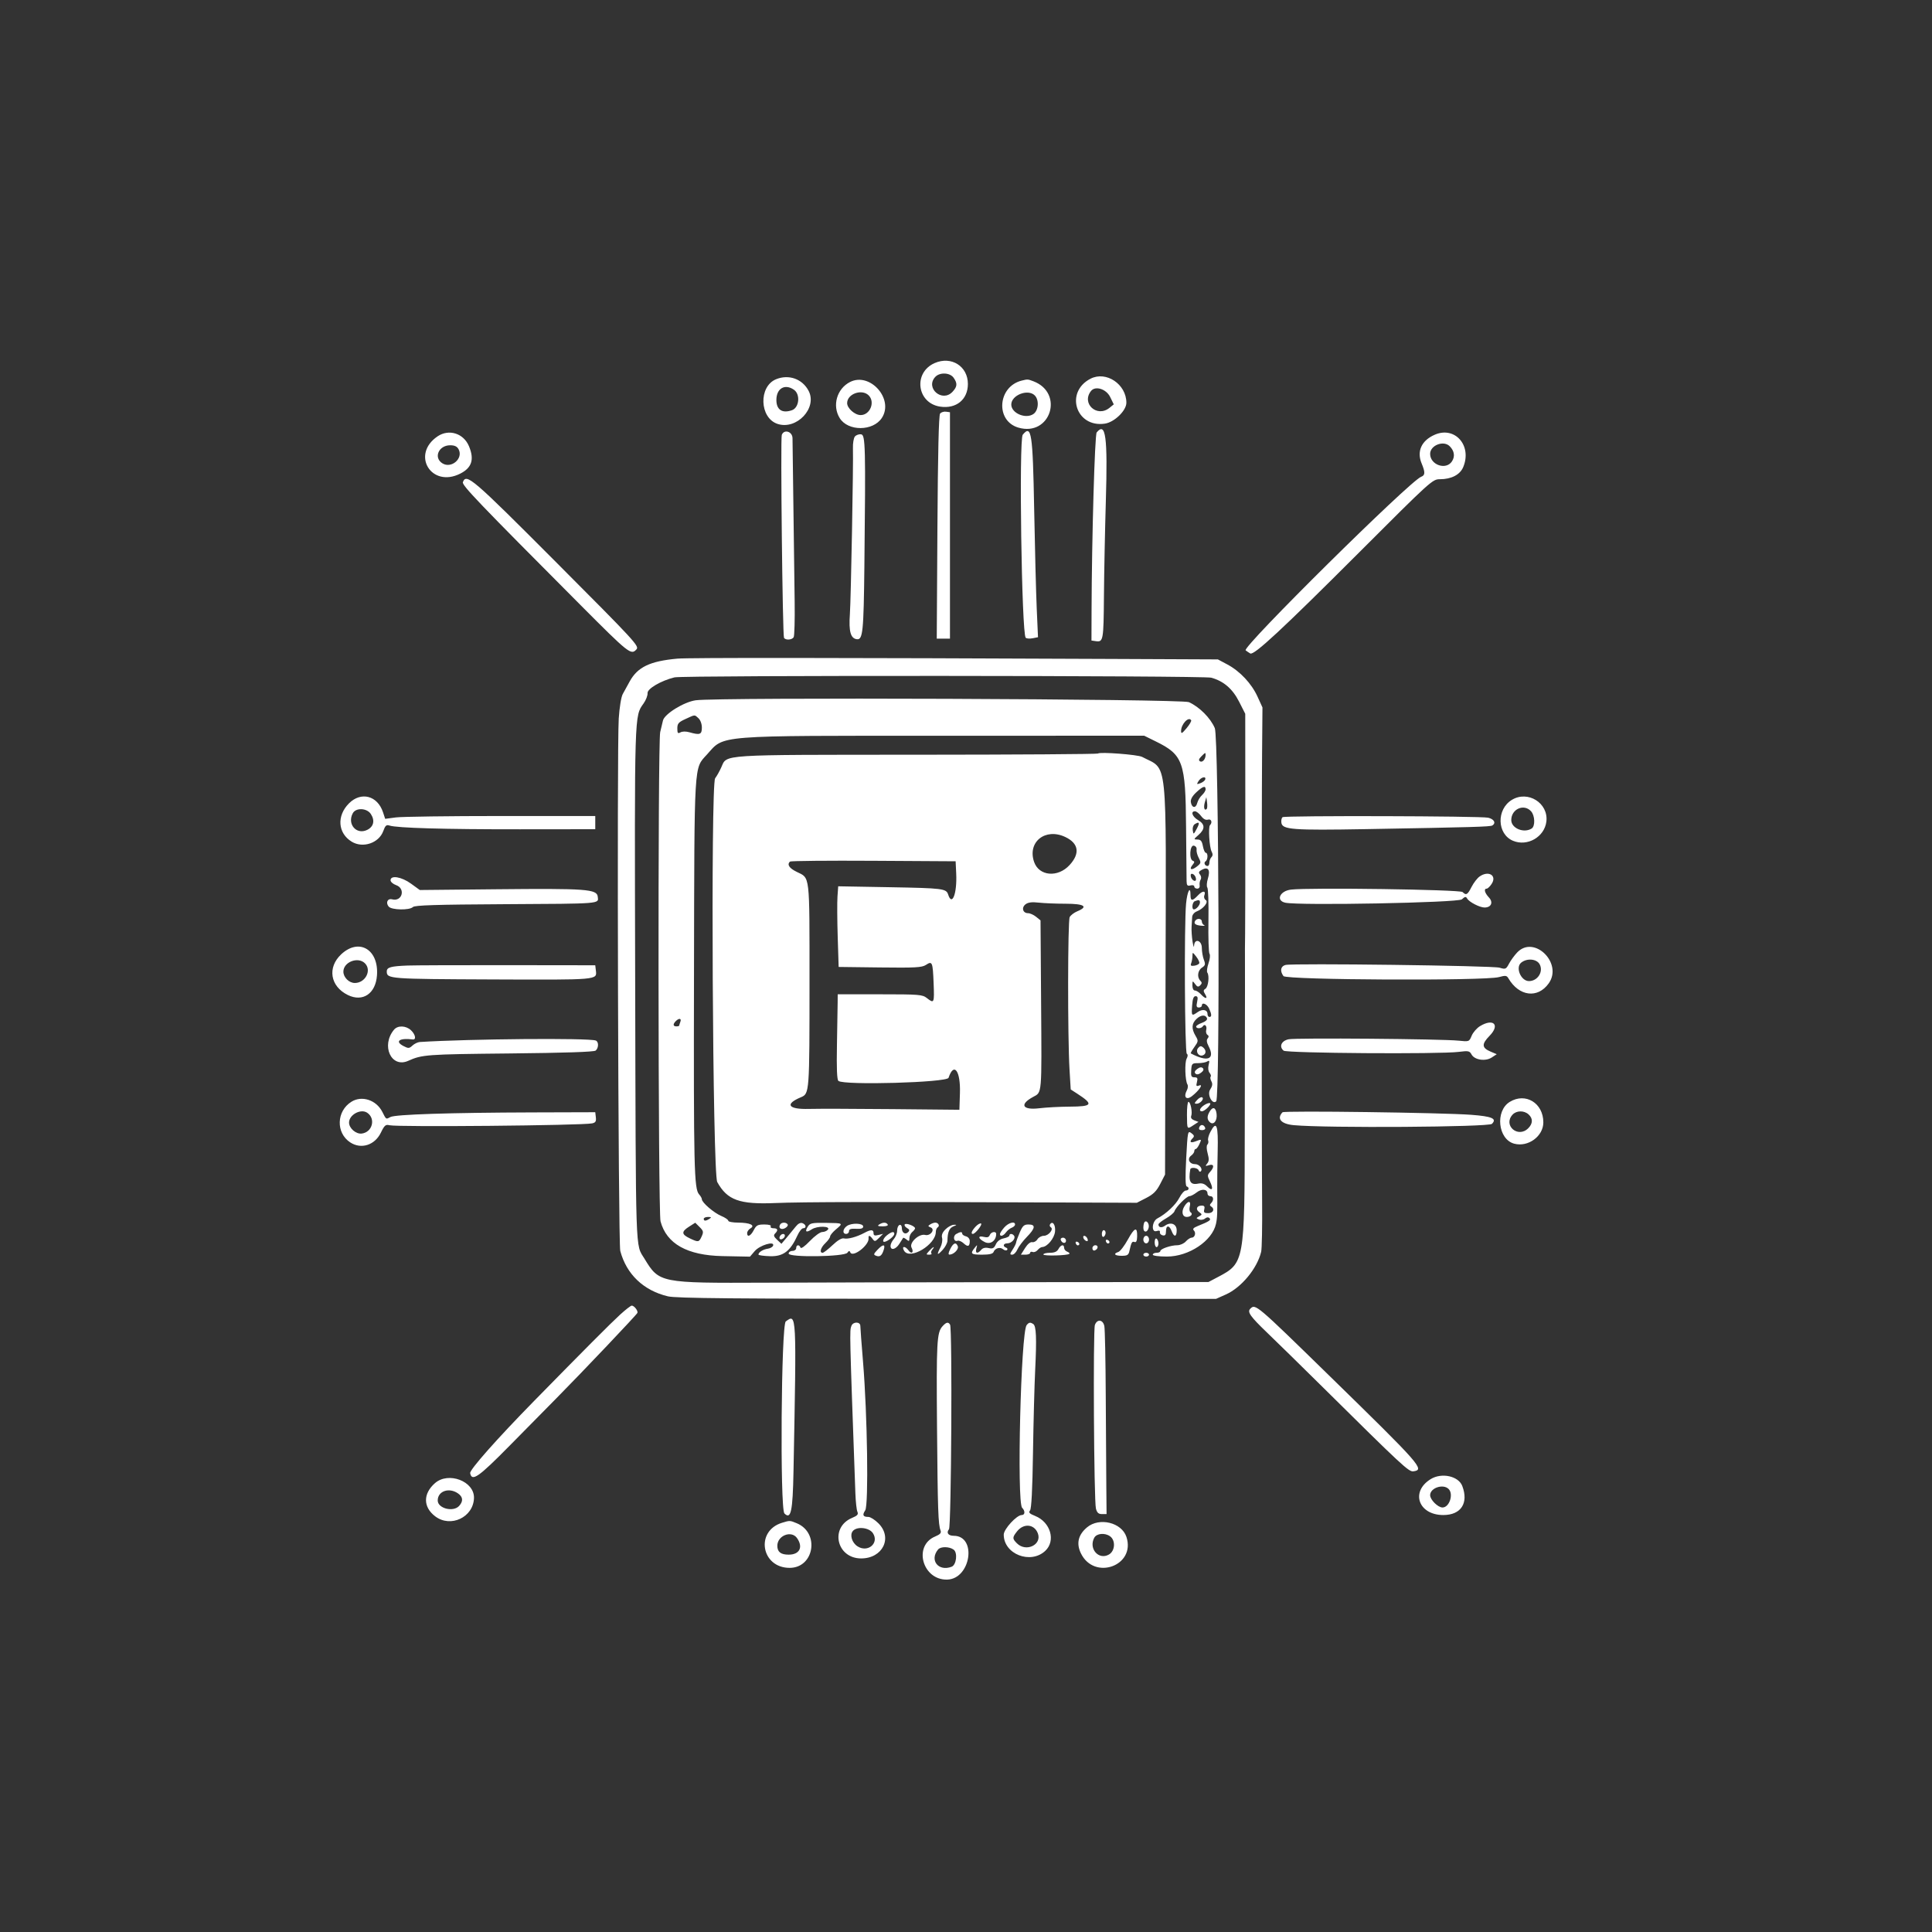 <svg id="svg" version="1.1" xmlns="http://www.w3.org/2000/svg" xmlns:xlink="http://www.w3.org/1999/xlink" width="400" height="400" viewBox="0, 0, 400,400"><rect x="0" y="0" width="400" height="400" fill="#333333" stroke="none"/><g id="svgg"><path id="path0" d="M193.522 75.165 C 189.020 77.124,189.813 83.463,194.650 84.189 C 197.983 84.688,200.391 82.718,200.391 79.492 C 200.391 75.822,196.967 73.665,193.522 75.165 M197.439 78.212 C 198.260 79.384,198.205 80.055,197.198 81.127 C 195.071 83.390,191.533 80.359,193.615 78.058 C 194.544 77.032,196.672 77.117,197.439 78.212 M225.789 78.405 C 220.397 81.168,222.766 88.607,228.752 87.710 C 230.730 87.413,233.203 85.010,233.203 83.385 C 233.203 79.553,229.025 76.746,225.789 78.405 M160.698 78.508 C 157.017 79.995,157.230 86.541,161.000 87.771 C 164.939 89.057,169.251 84.473,167.425 80.941 C 166.142 78.460,163.332 77.444,160.698 78.508 M175.977 79.096 C 173.256 80.489,172.261 83.988,173.853 86.563 C 175.564 89.332,180.753 89.313,182.576 86.531 C 185.137 82.623,180.121 76.972,175.977 79.096 M211.523 78.802 C 206.536 80.051,206.047 87.145,210.852 88.536 C 217.480 90.455,220.399 81.372,213.939 78.931 C 212.782 78.494,212.759 78.493,211.523 78.802 M164.387 80.701 C 165.745 81.652,165.470 84.405,163.965 84.931 C 161.952 85.635,160.742 84.840,160.742 82.815 C 160.742 80.408,162.508 79.384,164.387 80.701 M229.847 82.192 L 230.593 83.720 229.707 84.438 C 227.115 86.537,223.826 83.517,225.893 80.937 C 226.786 79.824,229.041 80.539,229.847 82.192 M179.855 81.864 C 181.237 83.246,180.135 85.938,178.187 85.938 C 176.984 85.938,175.391 84.526,175.391 83.459 C 175.391 81.543,178.443 80.452,179.855 81.864 M214.230 81.864 C 215.190 82.824,215.020 85.022,213.931 85.736 C 212.300 86.805,209.375 85.533,209.375 83.755 C 209.375 81.805,212.826 80.460,214.230 81.864 M194.636 85.626 C 194.359 85.965,194.176 93.752,194.084 109.180 L 193.945 132.227 195.313 132.227 L 196.680 132.227 196.680 108.789 L 196.680 85.352 195.864 85.235 C 195.416 85.171,194.863 85.347,194.636 85.626 M227.054 89.534 C 226.659 90.018,226.043 111.474,225.996 126.367 L 225.977 132.617 226.901 132.748 C 228.418 132.963,228.487 132.572,228.559 123.431 C 228.597 118.600,228.775 109.712,228.954 103.679 C 229.348 90.388,228.926 87.245,227.054 89.534 M90.606 90.333 C 85.025 94.094,89.309 101.110,95.315 98.046 C 97.696 96.831,98.236 95.112,97.094 92.379 C 95.980 89.713,92.946 88.757,90.606 90.333 M161.859 90.042 C 161.570 90.794,162.019 131.568,162.321 132.057 C 162.647 132.586,163.965 132.505,164.318 131.934 C 164.484 131.666,164.577 128.370,164.526 124.610 C 164.475 120.850,164.358 111.973,164.266 104.883 C 164.175 97.793,164.091 91.421,164.081 90.723 C 164.061 89.332,162.334 88.804,161.859 90.042 M211.748 90.004 C 210.934 90.984,211.520 131.224,212.360 132.037 C 212.545 132.216,213.193 132.264,213.801 132.145 L 214.907 131.928 214.645 126.023 C 214.501 122.775,214.262 113.502,214.113 105.417 C 213.822 89.579,213.553 87.828,211.748 90.004 M297.051 90.003 C 294.303 91.200,293.283 93.438,294.336 95.959 C 295.097 97.781,295.075 98.407,294.238 98.709 C 291.951 99.535,257.085 134.017,257.899 134.648 C 258.174 134.861,258.604 135.152,258.856 135.295 C 259.620 135.729,265.444 130.324,281.381 114.388 C 296.223 99.546,296.584 99.219,298.092 99.219 C 300.489 99.219,302.282 98.290,302.944 96.706 C 304.805 92.252,301.228 88.183,297.051 90.003 M176.996 90.378 C 176.735 90.693,176.553 91.800,176.592 92.839 C 176.702 95.762,176.180 124.075,175.960 127.148 C 175.703 130.731,176.110 132.190,177.412 132.345 C 178.638 132.491,178.812 130.785,178.961 117.188 C 179.234 92.318,179.178 90.050,178.286 89.923 C 177.838 89.858,177.257 90.064,176.996 90.378 M300.142 92.385 C 301.115 93.358,301.284 94.497,300.609 95.527 C 299.384 97.397,296.094 96.261,296.094 93.967 C 296.094 92.197,298.869 91.112,300.142 92.385 M94.948 93.018 C 95.977 94.941,93.408 97.118,91.549 95.900 C 89.720 94.702,90.846 92.188,93.211 92.188 C 94.130 92.188,94.632 92.428,94.948 93.018 M95.836 99.825 C 95.598 100.448,98.931 103.931,120.197 125.275 C 130.244 135.360,130.652 135.683,131.774 134.444 C 132.386 133.768,131.539 132.849,115.210 116.475 C 97.713 98.929,96.561 97.939,95.836 99.825 M140.234 136.364 C 134.565 136.881,132.009 138.104,130.371 141.082 C 129.888 141.961,129.239 143.141,128.930 143.704 C 128.610 144.284,128.254 146.469,128.105 148.755 C 127.705 154.897,127.998 257.394,128.420 258.990 C 129.695 263.815,133.238 267.193,138.281 268.392 C 139.997 268.799,151.650 268.904,196.094 268.911 L 251.758 268.920 253.794 268.012 C 257.011 266.577,260.275 262.637,261.108 259.185 C 261.263 258.543,261.353 253.885,261.307 248.833 C 261.201 236.998,261.194 168.771,261.298 156.144 L 261.378 146.467 260.356 144.230 C 259.116 141.512,256.724 138.963,254.102 137.565 L 252.148 136.523 230.078 136.426 C 172.711 136.173,142.557 136.153,140.234 136.364 M250.783 140.309 C 253.350 141.025,255.191 142.613,256.544 145.278 L 257.814 147.780 257.830 168.519 C 257.839 179.925,257.819 191.104,257.787 193.359 C 257.754 195.615,257.739 197.725,257.755 198.047 C 257.770 198.369,257.773 201.357,257.762 204.688 C 257.750 208.018,257.730 221.025,257.716 233.594 C 257.687 261.180,257.628 261.511,252.222 264.361 L 250.195 265.430 213.086 265.459 C 192.676 265.475,168.106 265.523,158.487 265.565 C 136.617 265.661,136.489 265.635,133.418 260.579 C 131.527 257.466,131.646 261.045,131.505 202.734 C 131.372 147.230,131.339 148.322,133.242 145.649 C 133.737 144.953,134.110 143.989,134.070 143.507 C 133.995 142.599,136.848 140.929,139.648 140.242 C 141.470 139.795,249.173 139.861,250.783 140.309 M144.038 144.985 C 141.588 145.333,137.561 147.825,137.258 149.181 C 137.133 149.739,136.876 150.818,136.686 151.580 C 136.183 153.598,136.250 250.986,136.756 252.867 C 138.007 257.525,142.278 259.917,149.606 260.063 L 155.273 260.176 156.250 259.034 C 157.303 257.803,160.403 256.870,160.069 257.885 C 159.976 258.167,159.474 258.459,158.954 258.534 C 157.975 258.673,157.031 259.267,157.031 259.744 C 157.031 259.894,158.123 260.047,159.458 260.083 C 162.169 260.158,163.638 259.035,165.115 255.762 C 165.478 254.956,166.005 254.297,166.286 254.297 C 167.016 254.297,166.918 253.538,166.150 253.243 C 165.730 253.082,165.243 253.325,164.759 253.939 C 164.349 254.458,163.513 255.475,162.901 256.200 L 161.787 257.516 160.896 256.686 C 160.205 256.042,160.109 255.750,160.471 255.388 C 161.163 254.697,161.039 254.297,160.133 254.297 C 159.691 254.297,159.438 254.121,159.570 253.906 C 159.716 253.670,159.187 253.516,158.236 253.516 C 156.881 253.516,156.576 253.679,156.055 254.688 C 155.415 255.924,154.688 256.246,154.688 255.293 C 154.688 254.981,154.995 254.545,155.371 254.323 C 156.446 253.690,155.270 253.138,152.832 253.131 C 151.704 253.128,150.781 252.952,150.781 252.740 C 150.781 252.528,150.122 252.079,149.316 251.743 C 147.804 251.112,145.313 248.966,145.313 248.294 C 145.312 248.084,145.056 247.630,144.743 247.284 C 143.702 246.133,143.603 241.884,143.684 201.563 C 143.774 157.096,143.648 159.225,146.376 156.205 C 150.052 152.137,147.565 152.333,195.418 152.328 L 236.894 152.323 239.303 153.509 C 244.947 156.287,245.461 157.734,245.560 171.094 C 245.602 176.787,245.651 181.912,245.670 182.483 C 245.697 183.322,245.853 183.481,246.484 183.316 C 246.921 183.202,247.266 183.304,247.266 183.548 C 247.266 183.788,247.540 183.984,247.876 183.984 C 248.240 183.984,248.441 183.708,248.374 183.301 C 248.312 182.925,248.404 182.390,248.579 182.112 C 248.757 181.827,248.699 181.370,248.446 181.065 C 248.093 180.639,248.178 180.426,248.845 180.069 C 250.142 179.375,250.634 180.103,250.082 181.901 C 249.834 182.710,249.783 183.535,249.968 183.766 C 250.150 183.993,250.253 187.080,250.196 190.625 C 250.139 194.170,250.239 197.254,250.418 197.479 C 250.599 197.704,250.506 198.578,250.212 199.432 C 249.919 200.281,249.807 201.152,249.963 201.367 C 250.433 202.016,250.162 204.346,249.574 204.712 C 249.123 204.992,249.112 205.198,249.515 205.847 C 250.147 206.868,249.553 206.876,248.633 205.859 C 248.244 205.430,247.689 205.078,247.400 205.078 C 247.090 205.078,246.875 204.647,246.875 204.027 C 246.875 203.022,246.900 203.009,247.435 203.734 C 247.883 204.342,248.093 204.395,248.489 204.004 C 248.874 203.624,248.880 203.411,248.516 203.047 C 247.788 202.319,247.962 200.933,248.855 200.340 C 249.550 199.879,249.605 199.648,249.246 198.704 C 249.016 198.100,248.828 197.002,248.828 196.264 C 248.828 194.650,247.303 194.211,247.220 195.801 C 247.194 196.284,247.051 195.889,246.901 194.922 C 246.751 193.955,246.662 192.593,246.703 191.895 C 246.744 191.196,246.799 190.269,246.826 189.834 C 246.853 189.399,247.271 188.892,247.754 188.707 C 249.147 188.174,250.284 186.745,249.635 186.344 C 249.343 186.164,249.211 185.741,249.340 185.403 C 249.737 184.369,248.992 184.346,248.036 185.364 C 246.888 186.586,246.484 186.582,246.484 185.352 C 246.484 183.240,245.801 184.529,245.563 187.090 C 245.155 191.479,245.285 217.905,245.715 218.172 C 245.959 218.322,245.946 218.686,245.680 219.184 C 245.246 219.995,245.364 223.745,245.849 224.530 C 246.004 224.780,245.947 225.326,245.723 225.745 C 244.977 227.139,245.621 227.856,246.791 226.935 C 248.273 225.770,249.209 224.380,248.269 224.740 C 247.679 224.967,247.608 224.856,247.816 224.028 C 248.016 223.230,247.919 223.047,247.295 223.047 C 246.653 223.047,246.544 222.810,246.626 221.582 C 246.718 220.193,246.793 220.117,248.069 220.113 C 248.809 220.110,249.659 219.952,249.959 219.761 C 250.397 219.483,250.451 219.627,250.235 220.487 C 250.074 221.129,250.152 221.783,250.429 222.117 C 250.684 222.424,250.786 222.782,250.655 222.912 C 250.525 223.043,250.593 223.476,250.807 223.876 C 251.092 224.408,251.019 224.870,250.536 225.607 C 249.875 226.617,251.020 228.798,251.801 228.017 C 252.618 227.200,252.340 152.676,251.513 150.753 C 250.603 148.637,248.341 146.368,246.148 145.372 C 244.668 144.700,148.605 144.335,144.038 144.985 M144.598 148.693 C 145.019 149.074,145.313 149.877,145.313 150.646 C 145.313 152.081,144.910 152.231,142.738 151.608 C 142.020 151.403,141.274 151.410,140.885 151.628 C 140.341 151.932,140.234 151.799,140.234 150.815 C 140.234 149.811,140.478 149.527,141.895 148.876 C 143.977 147.919,143.758 147.933,144.598 148.693 M246.617 149.121 C 246.715 149.282,246.286 150.023,245.663 150.766 C 244.726 151.886,244.531 151.985,244.531 151.342 C 244.531 149.930,246.095 148.265,246.617 149.121 M227.317 156.012 C 227.195 156.136,210.344 156.247,189.869 156.258 C 148.470 156.280,150.565 156.146,149.337 158.865 C 148.968 159.683,148.394 160.703,148.063 161.133 C 147.117 162.360,147.537 242.984,148.498 244.727 C 150.568 248.478,153.100 249.392,160.546 249.075 C 166.080 248.839,181.705 248.811,220.907 248.966 L 235.368 249.023 237.298 248.032 C 238.797 247.261,239.448 246.610,240.219 245.112 L 241.211 243.185 241.314 202.642 C 241.433 155.600,241.852 159.559,236.463 156.708 C 235.565 156.232,227.689 155.633,227.317 156.012 M249.603 156.348 C 249.593 157.191,248.935 157.925,248.454 157.628 C 248.122 157.422,248.191 157.143,248.704 156.624 C 249.570 155.748,249.611 155.735,249.603 156.348 M249.524 161.388 C 249.441 161.637,248.990 161.981,248.521 162.155 C 247.748 162.441,247.713 162.398,248.147 161.704 C 248.657 160.887,249.777 160.631,249.524 161.388 M249.609 163.416 C 249.609 163.705,249.274 164.245,248.863 164.617 C 248.453 164.988,248.007 165.731,247.872 166.267 C 247.582 167.423,246.733 167.296,246.553 166.071 C 246.470 165.502,246.848 164.818,247.669 164.051 C 249.019 162.790,249.609 162.597,249.609 163.416 M72.252 166.328 C 69.674 168.906,69.932 172.502,72.820 174.263 C 75.134 175.674,78.453 174.552,79.356 172.054 C 79.772 170.903,80.000 170.704,80.653 170.924 C 82.154 171.429,92.031 171.712,107.617 171.696 L 123.242 171.680 123.242 170.313 L 123.242 168.945 103.711 168.946 C 92.969 168.947,83.183 169.079,81.964 169.239 L 79.748 169.531 79.301 168.177 C 78.160 164.720,74.754 163.826,72.252 166.328 M313.013 165.606 C 309.794 167.569,309.928 172.668,313.236 174.069 C 316.223 175.333,319.780 173.285,320.161 170.082 C 320.615 166.267,316.329 163.583,313.013 165.606 M249.834 167.484 C 249.363 167.955,249.138 167.178,249.443 166.131 L 249.761 165.039 249.910 166.149 C 249.992 166.759,249.958 167.360,249.834 167.484 M316.991 167.968 C 317.801 168.862,317.877 171.054,317.114 171.538 C 315.491 172.567,312.891 171.489,312.891 169.786 C 312.891 167.496,315.512 166.333,316.991 167.968 M76.779 168.532 C 77.668 169.888,77.362 171.180,75.999 171.831 C 73.785 172.889,71.838 170.619,73.037 168.379 C 73.676 167.183,75.956 167.277,76.779 168.532 M248.669 168.943 C 249.146 169.579,249.640 169.841,250.091 169.698 C 250.778 169.480,251.075 170.279,250.515 170.839 C 250.128 171.226,250.386 175.434,250.850 176.300 C 251.121 176.807,251.111 177.170,250.817 177.464 C 250.583 177.699,250.391 178.207,250.391 178.594 C 250.391 178.980,250.225 179.297,250.023 179.297 C 249.458 179.297,249.157 178.600,249.603 178.324 C 250.091 178.023,250.132 176.563,249.653 176.563 C 249.462 176.563,249.190 175.947,249.049 175.195 C 248.849 174.130,248.603 173.825,247.932 173.816 C 247.101 173.804,247.108 173.770,248.145 172.858 C 249.536 171.633,249.505 170.650,248.047 169.789 C 246.846 169.079,246.455 167.969,247.406 167.969 C 247.698 167.969,248.267 168.407,248.669 168.943 M265.554 169.185 C 265.340 169.317,265.225 169.842,265.298 170.353 C 265.499 171.769,267.621 171.927,282.813 171.661 C 304.909 171.273,308.547 171.169,308.971 170.907 C 309.783 170.405,309.343 169.586,308.105 169.297 C 306.596 168.944,266.115 168.838,265.554 169.185 M247.775 171.582 C 247.118 172.805,247.087 172.817,246.950 171.919 C 246.871 171.406,247.042 170.838,247.329 170.656 C 248.318 170.029,248.456 170.315,247.775 171.582 M220.564 173.295 C 223.342 174.613,223.655 176.702,221.435 179.110 C 219.009 181.742,215.127 181.402,214.105 178.469 C 212.664 174.335,216.418 171.328,220.564 173.295 M247.738 175.887 C 247.676 176.252,247.875 177.027,248.180 177.611 C 248.697 178.597,248.670 178.723,247.785 179.419 C 246.693 180.278,246.108 180.028,246.917 179.047 C 247.339 178.536,247.352 178.352,246.973 178.224 C 246.146 177.946,246.335 174.912,247.168 175.083 C 247.558 175.163,247.803 175.508,247.738 175.887 M197.972 180.859 C 198.170 185.008,197.112 187.749,196.301 185.192 C 195.913 183.972,195.183 183.881,184.134 183.686 L 173.542 183.499 173.392 185.597 C 173.310 186.751,173.330 190.508,173.438 193.945 L 173.633 200.195 182.186 200.301 C 189.488 200.391,190.878 200.315,191.692 199.781 C 193.019 198.912,193.118 199.143,193.294 203.535 C 193.462 207.711,193.410 207.826,191.903 206.641 C 190.978 205.912,190.319 205.859,182.174 205.859 L 173.438 205.859 173.426 207.520 C 173.419 208.433,173.354 212.385,173.281 216.303 C 173.189 221.250,173.283 223.538,173.588 223.791 C 174.724 224.734,196.058 224.132,196.386 223.148 C 197.497 219.814,198.892 221.681,198.744 226.304 L 198.633 229.766 184.766 229.631 C 177.139 229.557,169.370 229.538,167.502 229.589 C 163.166 229.709,162.401 228.602,165.830 227.170 C 167.588 226.435,167.602 226.244,167.600 203.090 C 167.598 180.727,167.730 181.859,164.974 180.520 C 163.401 179.756,162.909 179.018,163.546 178.381 C 163.691 178.236,171.470 178.163,180.831 178.219 L 197.852 178.320 197.972 180.859 M247.596 181.816 C 247.682 182.261,247.541 182.449,247.205 182.337 C 246.916 182.241,246.619 181.849,246.545 181.466 C 246.458 181.020,246.599 180.832,246.935 180.944 C 247.224 181.041,247.522 181.433,247.596 181.816 M306.332 181.471 C 305.851 181.808,305.106 182.774,304.674 183.620 C 303.837 185.261,303.551 185.426,302.814 184.689 C 302.297 184.172,271.066 183.728,267.285 184.184 C 264.958 184.465,264.098 186.456,266.113 186.896 C 268.983 187.521,301.890 186.897,302.658 186.202 C 303.323 185.600,303.496 185.577,303.773 186.051 C 304.193 186.770,306.376 187.891,307.355 187.891 C 308.747 187.891,309.213 186.817,308.260 185.803 C 307.379 184.865,307.158 183.984,307.803 183.984 C 308.013 183.984,308.474 183.544,308.826 183.006 C 309.972 181.258,308.196 180.165,306.332 181.471 M80.859 182.247 C 80.859 182.580,81.373 183.032,82.000 183.251 C 84.031 183.959,83.266 186.742,81.190 186.199 C 80.246 185.952,79.799 186.888,80.473 187.700 C 81.074 188.424,84.789 188.493,85.488 187.793 C 85.862 187.419,90.297 187.281,104.414 187.203 C 124.770 187.090,123.930 187.158,123.757 185.647 C 123.577 184.083,121.431 183.926,102.734 184.112 L 86.914 184.269 85.104 182.955 C 83.136 181.526,80.859 181.147,80.859 182.247 M248.438 186.836 C 248.438 187.399,247.674 188.281,247.187 188.281 C 246.678 188.281,246.832 186.801,247.363 186.587 C 248.193 186.252,248.438 186.309,248.438 186.836 M220.605 187.106 C 224.504 187.110,225.407 187.694,223.032 188.678 C 222.379 188.948,221.676 189.486,221.469 189.872 C 221.057 190.643,221.030 214.723,221.435 221.471 L 221.680 225.559 223.047 226.444 C 226.465 228.659,226.204 229.096,221.450 229.119 C 219.428 229.128,216.609 229.278,215.185 229.452 C 211.663 229.882,211.002 228.664,213.907 227.100 C 215.753 226.106,215.686 226.897,215.550 207.659 L 215.430 190.555 214.508 189.809 C 214.000 189.398,213.248 189.063,212.835 189.063 C 211.750 189.063,211.437 187.894,212.339 187.216 C 212.868 186.818,213.656 186.719,215.039 186.878 C 216.113 187.002,218.618 187.104,220.605 187.106 M247.445 190.651 C 247.088 191.228,247.500 191.549,248.745 191.664 C 249.328 191.718,249.585 191.667,249.316 191.552 C 249.048 191.436,248.828 191.092,248.828 190.788 C 248.828 190.142,247.821 190.042,247.445 190.651 M70.649 197.573 C 67.725 200.301,68.359 204.215,72.016 206.007 C 75.110 207.523,77.777 205.725,78.050 201.938 C 78.439 196.568,74.327 194.143,70.649 197.573 M314.130 197.184 C 313.556 197.784,312.791 198.830,312.431 199.509 C 311.815 200.671,311.701 200.721,310.478 200.352 C 309.064 199.926,267.702 199.396,266.156 199.784 C 265.136 200.040,264.951 201.026,265.725 202.085 C 266.326 202.906,307.431 203.101,310.343 202.296 C 311.690 201.924,311.951 201.958,312.297 202.548 C 314.494 206.303,318.372 206.790,320.645 203.597 C 323.618 199.422,317.631 193.528,314.130 197.184 M248.300 199.414 C 248.235 199.629,247.775 199.864,247.278 199.937 C 246.570 200.040,246.428 199.928,246.625 199.416 C 246.762 199.058,246.879 198.383,246.884 197.917 C 246.892 197.092,246.912 197.095,247.656 198.047 C 248.076 198.584,248.365 199.199,248.300 199.414 M318.772 199.650 C 319.590 201.178,318.351 203.125,316.560 203.125 C 314.895 203.125,313.703 200.314,314.941 199.309 C 316.144 198.332,318.163 198.512,318.772 199.650 M75.558 199.442 C 77.006 200.890,75.654 203.516,73.460 203.516 C 72.269 203.516,71.094 202.351,71.094 201.172 C 71.094 199.171,74.116 198.000,75.558 199.442 M84.375 199.905 C 80.884 200.042,80.078 200.272,80.078 201.131 C 80.078 202.663,80.505 202.695,101.884 202.784 C 123.972 202.875,123.599 202.907,123.370 200.949 L 123.242 199.850 105.078 199.827 C 95.088 199.815,85.771 199.850,84.375 199.905 M247.852 207.422 C 247.650 208.338,247.729 208.594,248.211 208.594 C 248.550 208.594,248.828 208.418,248.828 208.203 C 248.828 207.415,249.888 207.842,250.328 208.807 C 250.884 210.028,250.903 210.547,250.391 210.547 C 250.176 210.547,250.000 210.278,250.000 209.949 C 250.000 209.046,248.975 208.837,247.978 209.535 C 246.712 210.422,246.665 210.369,246.815 208.203 C 246.912 206.798,247.113 206.250,247.530 206.250 C 247.970 206.250,248.047 206.531,247.852 207.422 M249.905 210.848 C 249.999 211.131,249.552 211.525,248.863 211.765 C 248.199 211.996,247.656 212.344,247.656 212.538 C 247.656 213.020,248.724 212.985,249.027 212.494 C 249.416 211.865,249.947 212.424,249.734 213.238 C 249.628 213.643,249.741 214.098,249.985 214.249 C 250.287 214.435,250.303 214.674,250.035 214.997 C 249.766 215.321,249.821 215.817,250.211 216.569 C 251.637 219.317,250.053 219.972,246.539 218.089 C 246.462 218.048,246.796 217.456,247.281 216.775 C 248.122 215.594,248.133 215.486,247.519 214.446 C 246.643 212.963,246.710 211.903,247.743 210.941 C 248.670 210.077,249.635 210.036,249.905 210.848 M140.862 211.555 C 140.732 211.895,140.625 212.247,140.625 212.337 C 140.625 212.426,140.361 212.500,140.039 212.500 C 139.333 212.500,139.284 212.044,139.922 211.406 C 140.589 210.739,141.142 210.826,140.862 211.555 M306.414 212.455 C 305.753 212.859,304.978 213.751,304.694 214.438 C 304.180 215.679,304.161 215.686,301.990 215.459 C 298.536 215.097,268.314 214.849,266.797 215.170 C 265.290 215.488,264.760 216.698,265.762 217.529 C 266.403 218.062,298.104 218.281,302.015 217.780 C 304.005 217.525,304.269 217.577,304.657 218.302 C 305.276 219.459,307.535 219.803,308.852 218.940 L 309.887 218.262 308.649 217.741 C 306.768 216.950,306.712 216.180,308.408 214.443 C 310.619 212.179,309.195 210.759,306.414 212.455 M81.581 213.184 C 78.835 216.472,80.994 221.212,84.519 219.631 C 87.386 218.345,88.297 218.279,105.452 218.106 C 116.996 217.989,122.987 217.790,123.323 217.511 C 123.968 216.976,123.978 215.653,123.340 215.429 C 121.769 214.877,97.196 215.085,86.914 215.737 C 86.484 215.765,85.801 216.094,85.395 216.469 C 84.728 217.086,84.550 217.096,83.539 216.573 C 81.663 215.603,82.715 214.850,85.449 215.205 C 86.232 215.307,86.013 214.163,85.083 213.296 C 84.034 212.319,82.349 212.265,81.581 213.184 M248.051 216.987 C 247.445 217.718,248.182 218.824,249.052 218.490 C 249.758 218.219,249.769 217.416,249.075 216.840 C 248.669 216.503,248.424 216.538,248.051 216.987 M247.873 221.317 C 247.366 221.691,247.243 222.008,247.503 222.269 C 247.763 222.529,248.147 222.472,248.654 222.098 C 249.161 221.724,249.284 221.407,249.023 221.146 C 248.763 220.886,248.379 220.943,247.873 221.317 M247.843 227.744 C 247.255 228.394,247.239 228.516,247.743 228.516 C 248.493 228.516,249.386 227.493,248.899 227.192 C 248.703 227.071,248.228 227.319,247.843 227.744 M72.773 228.095 C 69.645 230.038,69.507 234.552,72.515 236.523 C 74.768 237.999,77.593 237.103,78.851 234.512 C 79.600 232.971,79.840 232.766,80.651 232.970 C 82.267 233.375,120.473 233.023,122.583 232.583 C 123.301 232.433,123.462 232.177,123.364 231.334 L 123.242 230.273 110.352 230.312 C 93.116 230.364,81.833 230.729,80.826 231.268 C 79.889 231.769,79.982 231.830,79.143 230.179 C 77.902 227.739,74.918 226.762,72.773 228.095 M312.588 228.127 C 309.510 230.003,310.127 235.885,313.496 236.786 C 316.381 237.557,319.531 235.253,319.531 232.373 C 319.531 228.383,315.855 226.135,312.588 228.127 M245.748 230.859 C 245.777 233.907,245.736 233.846,247.127 232.935 L 248.133 232.276 247.268 231.956 C 246.715 231.751,246.484 231.424,246.628 231.048 C 246.917 230.296,246.491 228.125,246.055 228.125 C 245.872 228.125,245.734 229.355,245.748 230.859 M249.316 228.802 C 248.395 229.421,248.152 230.078,248.844 230.078 C 249.445 230.078,250.894 228.630,250.518 228.405 C 250.340 228.299,249.800 228.478,249.316 228.802 M250.485 230.072 C 249.855 231.081,249.871 231.828,250.534 232.379 C 251.282 233.000,252.047 232.003,251.884 230.620 C 251.727 229.289,251.122 229.052,250.485 230.072 M76.016 230.377 C 77.841 231.596,77.101 234.426,74.887 234.692 C 73.701 234.834,72.266 233.591,72.266 232.422 C 72.266 230.801,74.679 229.485,76.016 230.377 M265.527 230.288 C 264.275 231.619,265.234 232.712,267.871 232.955 C 274.626 233.579,308.216 233.358,308.889 232.685 C 309.977 231.597,308.926 231.137,304.600 230.809 C 298.704 230.361,265.870 229.923,265.527 230.288 M316.473 230.725 C 317.404 231.567,317.379 232.621,316.406 233.594 C 314.289 235.711,311.143 233.006,313.146 230.792 C 313.951 229.903,315.530 229.871,316.473 230.725 M248.303 233.382 C 248.141 233.804,248.311 233.984,248.873 233.984 C 249.318 233.984,249.606 233.778,249.520 233.521 C 249.279 232.797,248.558 232.715,248.303 233.382 M250.568 234.410 C 250.224 235.074,250.030 235.844,250.137 236.120 C 250.243 236.397,250.171 236.782,249.977 236.976 C 249.768 237.185,249.791 237.929,250.033 238.808 C 250.346 239.940,250.322 240.432,249.931 240.903 C 249.485 241.441,249.532 241.484,250.296 241.241 C 251.354 240.905,251.472 241.599,250.533 242.637 C 249.949 243.281,249.947 243.452,250.506 244.605 C 251.275 246.194,251.001 246.704,249.945 245.648 C 249.361 245.064,248.833 244.901,248.040 245.060 C 246.436 245.381,246.009 244.590,246.435 242.090 C 246.518 241.599,247.970 241.764,248.156 242.285 C 248.252 242.554,248.447 242.667,248.589 242.536 C 249.120 242.048,248.318 241.016,247.407 241.016 C 246.227 241.016,245.728 239.905,246.616 239.256 C 246.973 238.995,247.266 238.581,247.266 238.336 C 247.266 238.091,247.397 237.889,247.559 237.888 C 247.720 237.886,248.055 237.446,248.303 236.911 C 248.818 235.800,248.829 235.808,247.486 236.318 C 246.424 236.722,246.176 236.402,246.952 235.626 C 247.314 235.264,247.249 235.034,246.659 234.602 C 245.918 234.058,245.891 234.190,245.592 239.771 C 245.386 243.633,245.418 245.543,245.690 245.634 C 246.304 245.838,246.172 246.484,245.516 246.484 C 245.198 246.484,244.589 247.167,244.163 248.002 C 243.435 249.430,241.423 251.321,239.636 252.255 C 238.484 252.858,238.319 255.243,239.455 254.882 C 239.993 254.711,240.219 254.790,240.147 255.123 C 240.087 255.395,240.347 255.685,240.723 255.767 C 241.235 255.879,241.406 255.665,241.406 254.911 C 241.406 253.629,242.095 253.612,242.578 254.883 C 243.079 256.201,243.620 256.117,243.620 254.721 C 243.620 253.402,242.375 252.908,241.206 253.763 C 240.501 254.279,239.844 254.154,239.844 253.504 C 239.844 253.308,240.547 252.748,241.407 252.258 C 242.266 251.768,243.057 251.104,243.163 250.781 C 243.457 249.895,245.672 247.656,246.256 247.656 C 246.539 247.656,247.217 247.304,247.764 246.874 C 248.807 246.054,250.000 246.181,250.000 247.112 C 250.000 247.411,250.264 247.656,250.586 247.656 C 251.269 247.656,251.361 248.483,250.747 249.097 C 250.441 249.402,250.441 249.595,250.747 249.784 C 251.571 250.293,251.193 251.172,250.150 251.172 C 249.320 251.172,249.166 251.025,249.332 250.391 C 249.482 249.818,249.344 249.609,248.815 249.609 C 247.772 249.609,247.465 250.360,248.268 250.947 C 248.927 251.429,248.927 251.469,248.264 251.839 C 247.610 252.206,247.609 252.242,248.249 252.488 C 248.622 252.631,249.176 252.541,249.480 252.289 C 249.840 251.990,250.166 251.963,250.415 252.212 C 250.798 252.595,250.383 252.869,247.890 253.876 C 247.082 254.203,246.877 254.455,247.176 254.754 C 247.684 255.262,247.369 256.250,246.698 256.250 C 246.432 256.250,245.897 256.602,245.508 257.031 C 245.119 257.461,244.327 257.813,243.748 257.813 C 242.408 257.813,240.234 258.561,240.234 259.023 C 240.234 259.216,239.883 259.375,239.453 259.375 C 239.023 259.375,238.672 259.551,238.672 259.766 C 238.672 259.991,239.911 260.156,241.607 260.156 C 246.136 260.156,250.981 256.928,251.753 253.396 C 252.032 252.120,252.060 251.342,252.017 245.898 C 252.004 244.180,252.043 240.840,252.104 238.477 C 252.248 232.857,251.878 231.876,250.568 234.410 M245.239 249.707 C 244.532 250.828,244.767 251.953,245.709 251.953 C 246.566 251.953,247.062 251.334,246.489 250.980 C 246.270 250.844,246.198 250.305,246.330 249.781 C 246.631 248.583,245.975 248.539,245.239 249.707 M146.875 252.344 C 146.118 252.833,145.703 252.833,145.703 252.344 C 145.703 252.129,146.099 251.956,146.582 251.959 C 147.293 251.964,147.349 252.038,146.875 252.344 M236.986 252.988 C 236.839 253.135,236.719 253.680,236.719 254.199 C 236.719 255.281,237.617 255.221,237.830 254.125 C 237.979 253.353,237.400 252.574,236.986 252.988 M145.272 255.988 C 144.712 257.216,144.593 257.234,142.787 256.373 C 141.074 255.556,141.048 254.992,142.676 253.958 L 143.945 253.151 144.846 254.048 C 145.641 254.839,145.691 255.067,145.272 255.988 M161.523 253.516 C 161.078 254.237,161.715 254.717,162.535 254.278 C 162.957 254.052,163.200 253.700,163.074 253.496 C 162.773 253.009,161.829 253.021,161.523 253.516 M167.250 253.952 C 166.569 255.041,166.911 255.277,168.069 254.519 C 169.218 253.766,172.035 253.826,171.402 254.590 C 171.180 254.858,170.651 255.078,170.226 255.078 C 169.801 255.078,168.656 255.913,167.681 256.934 C 166.604 258.061,165.840 258.597,165.734 258.301 C 165.491 257.619,164.844 257.689,164.844 258.398 C 164.844 258.724,164.497 258.984,164.063 258.984 C 163.633 258.984,163.281 259.235,163.281 259.542 C 163.281 260.374,174.858 260.205,175.441 259.364 C 175.744 258.929,175.889 258.908,176.039 259.277 C 176.520 260.464,179.982 257.808,179.829 256.369 C 179.755 255.674,180.092 255.729,180.659 256.505 C 181.091 257.095,181.204 257.078,181.982 256.300 L 182.832 255.449 181.846 255.696 C 181.097 255.884,180.859 255.793,180.859 255.316 C 180.859 254.540,180.315 254.520,178.967 255.246 C 177.396 256.092,175.527 256.602,174.734 256.402 C 174.279 256.287,173.427 256.789,172.362 257.799 C 171.449 258.666,170.526 259.375,170.312 259.375 C 169.598 259.375,169.909 258.297,170.892 257.365 C 171.425 256.859,171.865 256.241,171.868 255.992 C 171.872 255.742,172.402 255.094,173.047 254.552 C 174.632 253.219,174.654 253.233,170.988 253.183 C 168.113 253.144,167.701 253.229,167.250 253.952 M175.339 253.830 C 174.464 254.443,174.374 255.469,175.195 255.469 C 175.518 255.469,175.781 255.210,175.781 254.894 C 175.781 254.476,176.179 254.344,177.246 254.406 C 178.284 254.467,178.711 254.332,178.711 253.944 C 178.711 253.224,176.319 253.144,175.339 253.830 M182.031 253.516 C 181.588 253.802,181.760 253.896,182.738 253.900 C 183.501 253.904,183.932 253.746,183.789 253.516 C 183.486 253.025,182.791 253.025,182.031 253.516 M187.310 253.506 C 187.191 253.700,187.404 254.034,187.785 254.249 C 188.311 254.546,188.368 254.748,188.022 255.098 C 187.425 255.701,186.719 255.237,186.719 254.241 C 186.719 253.781,186.515 253.520,186.230 253.617 C 185.962 253.708,185.742 254.230,185.742 254.778 C 185.742 255.325,185.435 256.114,185.059 256.530 C 184.683 256.947,184.375 257.582,184.375 257.941 C 184.375 258.958,185.457 258.709,186.201 257.520 C 186.571 256.929,186.922 256.376,186.982 256.292 C 187.042 256.208,187.358 256.361,187.686 256.633 C 188.186 257.047,188.281 257.001,188.281 256.346 C 188.281 255.916,188.545 255.346,188.867 255.078 C 189.189 254.811,189.453 254.466,189.453 254.312 C 189.453 253.842,187.546 253.125,187.310 253.506 M192.589 253.501 C 192.094 253.814,192.105 253.899,192.668 254.115 C 193.694 254.509,192.652 255.956,191.542 255.681 C 190.268 255.366,188.189 257.301,188.726 258.304 C 189.253 259.288,188.750 259.763,188.109 258.886 C 187.382 257.892,186.573 257.980,187.200 258.984 C 188.399 260.905,193.750 257.698,193.750 255.059 C 193.750 254.665,193.929 254.233,194.147 254.098 C 194.632 253.798,194.270 253.123,193.629 253.131 C 193.373 253.134,192.905 253.301,192.589 253.501 M201.976 253.971 C 201.180 254.827,200.941 255.469,201.420 255.469 C 201.916 255.469,203.456 253.525,203.123 253.319 C 202.935 253.203,202.419 253.496,201.976 253.971 M207.910 254.142 C 207.427 254.693,207.031 255.305,207.031 255.502 C 207.031 256.101,207.738 255.901,208.279 255.150 C 208.559 254.760,209.097 254.326,209.473 254.186 C 209.849 254.046,210.156 253.749,210.156 253.528 C 210.156 252.766,208.788 253.140,207.910 254.142 M217.389 253.506 C 217.271 253.696,217.350 253.960,217.564 254.093 C 218.209 254.491,217.091 255.859,216.120 255.859 C 215.637 255.859,215.036 256.187,214.786 256.588 C 214.536 256.989,214.051 257.254,213.708 257.176 C 213.331 257.091,212.747 257.573,212.225 258.401 L 211.364 259.766 212.323 259.766 C 212.850 259.766,213.281 259.595,213.281 259.387 C 213.281 259.179,213.517 259.099,213.805 259.210 C 214.092 259.320,214.553 259.139,214.829 258.807 C 215.105 258.475,215.528 258.197,215.770 258.189 C 216.819 258.156,218.276 256.405,218.431 254.992 C 218.583 253.608,217.915 252.655,217.389 253.506 M195.752 254.521 C 195.116 255.154,194.895 255.713,195.048 256.298 C 195.170 256.767,195.016 257.643,194.706 258.244 C 193.876 259.847,194.012 260.018,195.145 258.796 C 195.698 258.199,196.154 257.339,196.160 256.883 C 196.180 255.129,196.540 254.250,197.375 253.914 C 198.165 253.596,198.173 253.567,197.461 253.582 C 197.031 253.591,196.262 254.014,195.752 254.521 M211.125 255.176 C 210.733 256.089,210.396 257.024,210.376 257.254 C 210.355 257.483,210.030 258.143,209.652 258.719 C 209.057 259.627,209.046 259.766,209.570 259.766 C 209.902 259.766,210.384 259.282,210.642 258.691 C 210.899 258.101,211.774 256.937,212.586 256.106 C 214.368 254.283,214.476 253.516,212.950 253.516 C 212.013 253.516,211.725 253.778,211.125 255.176 M233.517 256.629 C 232.807 257.923,231.919 259.082,231.543 259.205 C 230.404 259.576,230.775 260.000,232.239 260.000 C 233.400 260.000,233.652 259.843,233.834 259.004 C 234.221 257.218,234.374 256.947,234.888 257.145 C 235.238 257.279,235.406 256.928,235.432 256.012 C 235.492 253.907,234.907 254.096,233.517 256.629 M228.125 255.492 C 228.125 255.934,228.301 256.187,228.516 256.055 C 228.730 255.922,228.906 255.560,228.906 255.250 C 228.906 254.941,228.730 254.688,228.516 254.688 C 228.301 254.688,228.125 255.049,228.125 255.492 M183.582 255.791 C 183.098 256.183,182.775 256.723,182.864 256.991 C 183.043 257.528,185.156 256.099,185.156 255.440 C 185.156 254.875,184.544 255.012,183.582 255.791 M197.965 255.491 C 197.215 255.929,197.471 257.186,198.250 256.887 C 198.521 256.783,199.095 257.026,199.525 257.427 C 200.388 258.231,200.781 258.075,200.781 256.930 C 200.781 256.505,200.440 256.088,200.000 255.973 C 199.570 255.860,199.219 255.613,199.219 255.423 C 199.219 254.980,198.804 255.002,197.965 255.491 M204.921 255.705 C 204.750 256.152,204.400 256.263,203.707 256.089 C 202.365 255.752,202.484 256.458,203.887 257.158 C 205.047 257.737,206.250 256.884,206.250 255.482 C 206.250 254.837,205.186 255.015,204.921 255.705 M161.507 255.885 C 161.366 256.115,161.344 256.396,161.458 256.510 C 161.738 256.790,162.500 256.297,162.500 255.836 C 162.500 255.337,161.826 255.370,161.507 255.885 M208.984 255.811 C 208.984 255.999,208.455 256.258,207.808 256.388 C 207.061 256.537,206.466 256.988,206.176 257.624 C 205.803 258.442,205.530 258.583,204.680 258.397 C 203.993 258.246,203.470 258.373,203.139 258.772 C 202.405 259.657,201.864 259.507,202.142 258.496 C 202.377 257.642,202.367 257.639,201.778 258.375 C 200.819 259.575,201.032 259.766,203.333 259.766 C 204.841 259.766,205.558 259.598,205.707 259.210 C 206.013 258.411,207.040 258.115,207.676 258.643 C 207.976 258.892,208.350 258.959,208.506 258.791 C 208.661 258.624,208.569 258.408,208.301 258.312 C 207.550 258.044,207.722 257.422,208.546 257.422 C 209.426 257.422,210.324 256.448,209.972 255.876 C 209.666 255.382,208.984 255.336,208.984 255.811 M224.308 256.323 C 224.393 256.578,224.672 256.857,224.927 256.942 C 225.212 257.037,225.300 256.858,225.154 256.478 C 224.881 255.768,224.074 255.620,224.308 256.323 M236.719 256.641 C 236.719 257.075,236.979 257.422,237.305 257.422 C 237.630 257.422,237.891 257.075,237.891 256.641 C 237.891 256.207,237.630 255.859,237.305 255.859 C 236.979 255.859,236.719 256.207,236.719 256.641 M219.621 256.714 C 219.862 257.438,220.703 257.558,220.703 256.868 C 220.703 256.528,220.425 256.250,220.085 256.250 C 219.744 256.250,219.536 256.459,219.621 256.714 M239.063 257.204 C 239.063 257.753,239.238 258.203,239.453 258.203 C 239.668 258.203,239.844 257.862,239.844 257.445 C 239.844 257.028,239.668 256.578,239.453 256.445 C 239.232 256.308,239.063 256.637,239.063 257.204 M228.965 257.012 C 229.051 257.270,229.249 257.467,229.404 257.451 C 229.871 257.403,229.781 256.867,229.277 256.699 C 229.020 256.613,228.879 256.754,228.965 257.012 M222.715 257.402 C 222.801 257.660,222.999 257.858,223.154 257.842 C 223.621 257.793,223.531 257.258,223.027 257.090 C 222.770 257.004,222.629 257.145,222.715 257.402 M196.738 258.594 C 196.328 259.416,196.290 259.762,196.612 259.753 C 197.472 259.730,198.539 258.641,198.303 258.027 C 197.947 257.098,197.382 257.303,196.738 258.594 M181.650 258.779 C 180.831 259.650,180.808 259.770,181.413 260.003 C 182.183 260.298,182.613 259.941,182.990 258.691 C 183.338 257.539,182.781 257.575,181.650 258.779 M219.141 258.594 C 218.846 259.144,218.323 259.375,217.369 259.375 C 216.625 259.375,216.016 259.533,216.016 259.727 C 216.016 260.082,221.034 259.955,221.399 259.590 C 221.508 259.482,221.307 259.283,220.954 259.147 C 220.601 259.012,220.313 258.656,220.313 258.357 C 220.313 257.555,219.622 257.695,219.141 258.594 M226.172 258.431 C 226.172 258.771,226.381 258.980,226.636 258.895 C 227.360 258.653,227.480 257.813,226.790 257.813 C 226.450 257.813,226.172 258.091,226.172 258.431 M192.383 258.984 C 191.700 259.738,191.701 259.766,192.387 259.766 C 192.779 259.766,192.983 259.650,192.842 259.509 C 192.701 259.367,192.781 259.016,193.020 258.727 C 193.707 257.900,193.168 258.117,192.383 258.984 M236.719 259.766 C 236.719 259.980,236.982 260.156,237.305 260.156 C 237.627 260.156,237.891 259.980,237.891 259.766 C 237.891 259.551,237.627 259.375,237.305 259.375 C 236.982 259.375,236.719 259.551,236.719 259.766 M128.401 272.168 C 126.516 273.887,120.969 279.454,110.594 290.039 C 102.875 297.915,97.211 304.310,97.343 305.001 C 97.688 306.814,99.057 305.863,105.473 299.354 C 109.015 295.760,113.408 291.307,115.234 289.458 C 120.751 283.873,131.827 272.198,131.971 271.816 C 132.133 271.383,131.296 270.313,130.795 270.313 C 130.597 270.313,129.520 271.147,128.401 272.168 M258.854 270.964 C 258.193 271.625,258.853 272.562,262.335 275.902 C 264.392 277.877,269.360 282.744,273.375 286.719 C 290.446 303.620,291.671 304.759,292.633 304.622 C 295.022 304.282,294.279 303.438,275.159 284.766 C 259.986 269.948,259.923 269.895,258.854 270.964 M162.687 273.590 C 161.733 274.288,161.462 312.398,162.405 313.342 C 163.753 314.691,164.125 312.968,164.285 304.639 C 164.920 271.603,164.938 271.945,162.687 273.590 M226.686 274.316 C 226.287 275.417,226.486 310.788,226.900 312.339 C 227.131 313.199,227.436 313.477,228.153 313.477 L 229.102 313.477 229.051 307.813 C 229.023 304.697,228.970 296.195,228.934 288.918 C 228.898 281.641,228.767 275.181,228.643 274.563 C 228.368 273.187,227.152 273.034,226.686 274.316 M176.276 274.510 C 175.884 275.533,175.881 275.418,177.098 309.180 C 177.160 310.898,177.347 312.613,177.515 312.990 C 177.756 313.534,177.528 313.798,176.417 314.262 C 171.753 316.211,173.194 322.656,178.294 322.656 C 182.751 322.656,184.860 318.376,181.875 315.391 C 181.145 314.660,180.207 314.063,179.792 314.063 C 178.670 314.063,178.489 313.685,179.136 312.698 C 179.857 311.597,179.584 292.887,178.689 282.046 C 178.379 278.295,178.125 274.911,178.125 274.527 C 178.125 273.608,176.627 273.595,176.276 274.510 M195.127 274.598 C 193.960 275.888,193.854 277.865,194.001 295.595 C 194.143 312.640,194.245 315.616,194.733 316.875 C 194.927 317.376,194.653 317.680,193.615 318.114 C 189.004 320.040,191.004 327.183,196.114 327.038 C 201.008 326.899,202.323 317.969,197.449 317.969 C 196.326 317.969,195.872 317.340,196.473 316.616 C 196.965 316.023,197.186 275.038,196.701 274.254 C 196.321 273.638,195.916 273.726,195.127 274.598 M212.556 274.347 C 211.362 275.786,210.492 311.039,211.623 312.170 C 212.284 312.830,212.237 313.672,211.540 313.672 C 210.491 313.672,207.813 316.590,207.813 317.732 C 207.813 321.769,213.363 323.937,216.409 321.091 C 218.631 319.015,217.511 315.143,214.318 313.861 C 213.122 313.380,212.905 313.149,213.256 312.726 C 213.552 312.369,213.754 308.427,213.871 300.726 C 213.967 294.419,214.171 286.709,214.325 283.594 C 214.649 277.005,214.544 274.527,213.923 274.127 C 213.288 273.719,213.044 273.758,212.556 274.347 M296.237 306.218 C 291.969 308.821,293.655 313.672,298.828 313.672 C 302.481 313.672,304.096 311.198,302.751 307.661 C 301.970 305.607,298.500 304.838,296.237 306.218 M90.054 307.071 C 87.568 309.253,87.583 312.020,90.091 313.933 C 93.287 316.371,98.019 314.142,98.133 310.145 C 98.231 306.673,92.842 304.622,90.054 307.071 M299.922 308.281 C 300.990 309.349,300.078 312.109,298.658 312.109 C 297.708 312.109,296.094 310.506,296.094 309.561 C 296.094 308.051,298.790 307.150,299.922 308.281 M94.835 309.202 C 95.867 309.925,95.943 310.807,95.057 311.786 C 93.844 313.125,90.625 312.305,90.625 310.656 C 90.625 308.709,92.973 307.898,94.835 309.202 M161.914 315.274 C 156.319 316.993,157.599 324.609,163.483 324.609 C 168.569 324.609,169.747 317.372,164.986 315.382 C 163.538 314.777,163.532 314.777,161.914 315.274 M225.056 316.224 C 223.223 317.766,222.800 319.556,223.788 321.596 C 226.546 327.294,235.188 324.177,233.214 318.196 C 232.228 315.208,227.594 314.088,225.056 316.224 M214.873 317.459 C 215.771 319.821,212.435 321.419,210.547 319.531 C 209.573 318.558,209.574 318.318,210.555 317.071 C 211.925 315.328,214.138 315.527,214.873 317.459 M180.729 317.428 C 182.083 319.494,179.662 321.544,177.523 320.142 C 176.381 319.394,175.896 317.795,176.567 316.987 C 177.409 315.972,179.952 316.242,180.729 317.428 M165.017 318.446 C 166.334 320.326,165.550 321.875,163.281 321.875 C 161.657 321.875,160.938 321.312,160.938 320.039 C 160.938 317.917,163.850 316.780,165.017 318.446 M229.840 318.084 C 231.010 318.940,230.865 321.123,229.590 321.849 C 227.464 323.060,225.343 320.638,226.552 318.379 C 227.047 317.455,228.768 317.300,229.840 318.084 M197.441 320.836 C 198.308 321.469,198.012 323.999,197.028 324.376 C 194.286 325.428,192.387 323.012,194.220 320.803 C 194.755 320.158,196.540 320.176,197.441 320.836 " stroke="none" fill="#ffffff" fill-rule="evenodd"></path></g></svg>